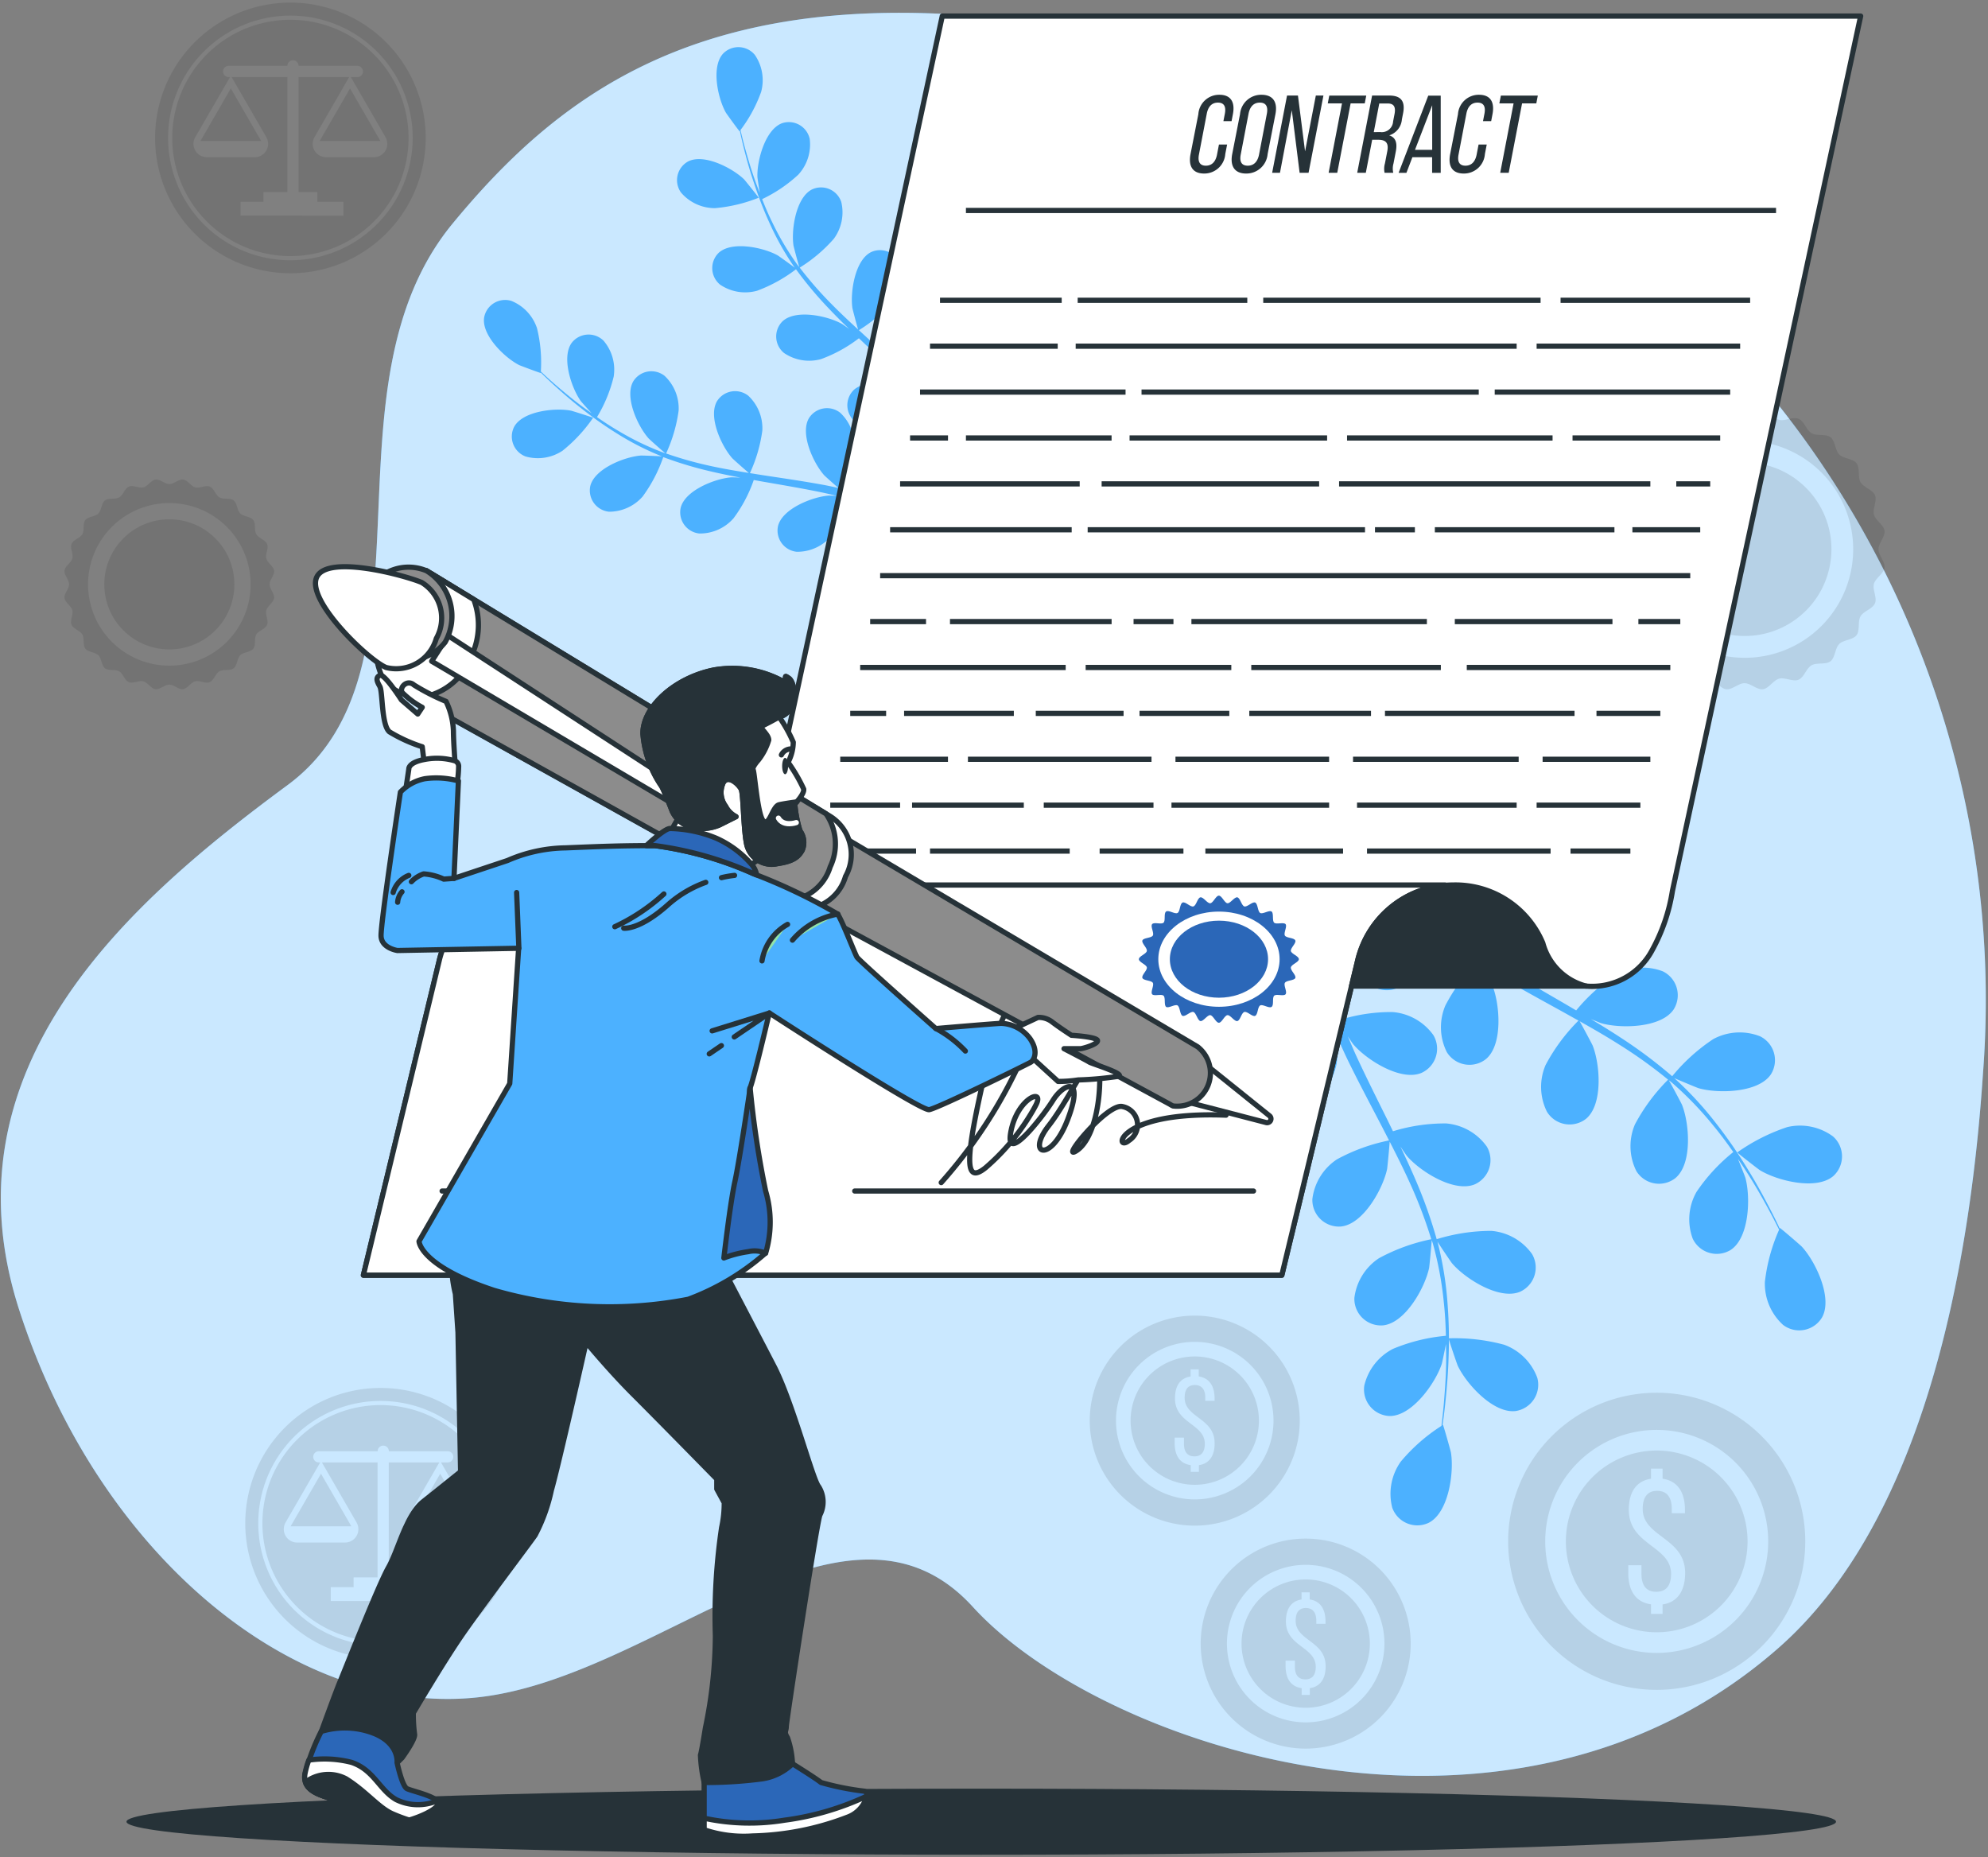 <svg xmlns="http://www.w3.org/2000/svg" width="76.282" height="71.26" viewBox="0 0 76.282 71.26">
  <rect x="0" y="0" width="76.282" height="71.26" fill="#808080" stroke="none"/>
  <g id="Group_68389" data-name="Group 68389" transform="translate(-8.541 -40.422)">
    <g id="Background_Simple" data-name="Background Simple" transform="translate(8.573 40.913)">
      <g id="Group_68389-2" data-name="Group 68389" transform="translate(0 0)">
        <path id="Path_102243" data-name="Path 102243" d="M84.634,83.634A36.721,36.721,0,0,0,58.551,45.685c-19.964-6.021-27.411-.951-32.64,5.387s-.317,17.112-6.338,21.549S6.264,83.4,9.274,92.743,19.732,108.271,26.7,107.637s14.26-8.873,19.172-3.486,20.6,10.616,30.9,1.584C82.277,100.909,84.115,91.422,84.634,83.634Z" transform="translate(-8.573 -42.989)" fill="#4cb1ff" stroke="rgba(0,0,0,0)" stroke-width="0.2"/>
        <path id="Path_102244" data-name="Path 102244" d="M84.634,83.634A36.721,36.721,0,0,0,58.551,45.685c-19.964-6.021-27.411-.951-32.64,5.387s-.317,17.112-6.338,21.549S6.264,83.4,9.274,92.743,19.732,108.271,26.7,107.637s14.26-8.873,19.172-3.486,20.6,10.616,30.9,1.584C82.277,100.909,84.115,91.422,84.634,83.634Z" transform="translate(-8.573 -42.989)" fill="#fff" stroke="rgba(0,0,0,0)" stroke-width="0.2" opacity="0.7"/>
      </g>
    </g>
    <g id="Plants" transform="translate(27.089 42.229)">
      <g id="Group_68390" data-name="Group 68390" transform="translate(28.794 29.27)">
        <path id="Path_102245" data-name="Path 102245" d="M431.005,312.6a7.306,7.306,0,0,0-1.914.97c-.013.009.814.651.871.685.658.4,2.164.784,2.816.22a1.02,1.02,0,0,0-.015-1.518A2.132,2.132,0,0,0,431.005,312.6Z" transform="translate(-409.771 -300.433)" fill="#4cb1ff" stroke="rgba(0,0,0,0)" stroke-width="0.2"/>
        <path id="Path_102246" data-name="Path 102246" d="M325.556,244.814a7.093,7.093,0,0,0-1.576,1.425,18.086,18.086,0,0,0-1.926-1.448c-.391-.258-.793-.506-1.2-.749.2.083.383.157.409.164.74.211,2.295.185,2.774-.531a1.02,1.02,0,0,0-.415-1.46,2.132,2.132,0,0,0-1.79.12,6.761,6.761,0,0,0-1.536,1.379c-.157-.092-.312-.185-.469-.276-.753-.437-1.507-.871-2.233-1.318-.256-.158-.5-.322-.75-.486.18.074.331.135.355.142.74.211,2.294.185,2.774-.532a1.02,1.02,0,0,0-.415-1.46,2.132,2.132,0,0,0-1.79.12,6.505,6.505,0,0,0-1.5,1.336c-.248-.175-.5-.351-.729-.532-.156-.127-.315-.239-.464-.376l-.448-.392c-.276-.26-.562-.526-.824-.786-.184-.18-.356-.354-.53-.53.253.16.755.463.8.483.7.321,2.24.53,2.822-.105a1.02,1.02,0,0,0-.189-1.506,2.132,2.132,0,0,0-1.788-.153,7.01,7.01,0,0,0-1.765,1.162c-.286-.291-.562-.577-.818-.851-.566-.6-1.057-1.155-1.465-1.628l-.473.309c.433.482.958,1.049,1.569,1.672.29.3.605.608.932.925a11.1,11.1,0,0,0-.683,1.109,7.454,7.454,0,0,0-2.044.013c-.078-.4-.151-.792-.213-1.161-.132-.773-.233-1.47-.311-2.067l-.511.334c.085.542.19,1.154.32,1.824.078.407.169.841.267,1.285a7.015,7.015,0,0,0-1.853,1.016,2.134,2.134,0,0,0-.7,1.652,1.02,1.02,0,0,0,1.243.871c.834-.218,1.37-1.677,1.413-2.445,0-.045-.025-.54-.047-.852.041.181.079.358.123.544.085.369.182.735.284,1.128l.169.571c.053.192.133.388.2.584.163.451.349.9.547,1.349a6.7,6.7,0,0,0-1.925.71,2.132,2.132,0,0,0-.943,1.526,1.02,1.02,0,0,0,1.1,1.05c.857-.089,1.608-1.45,1.767-2.2.01-.047.064-.6.087-.9.121.269.241.537.372.805.379.773.787,1.544,1.19,2.315.124.236.244.473.366.709a7.087,7.087,0,0,0-2,.726,2.132,2.132,0,0,0-.943,1.526,1.02,1.02,0,0,0,1.1,1.05c.857-.089,1.608-1.45,1.767-2.2.012-.057.088-.853.1-1.056.267.521.529,1.043.766,1.567a17.953,17.953,0,0,1,.83,2.177,7.2,7.2,0,0,0-2.008.729,2.133,2.133,0,0,0-.943,1.526,1.02,1.02,0,0,0,1.1,1.05c.858-.089,1.608-1.45,1.767-2.2.012-.059.094-.916.1-1.072.013.043.031.087.044.13a13.153,13.153,0,0,1,.425,2.3c.046.428.066.84.076,1.242a6.862,6.862,0,0,0-2.027.5,2.132,2.132,0,0,0-1.105,1.414,1.02,1.02,0,0,0,.974,1.164c.862.006,1.757-1.265,2-2,.013-.04.1-.458.162-.764,0,.181.007.368.006.542,0,.652-.049,1.248-.092,1.777-.027.3-.058.571-.089.824a6.821,6.821,0,0,0-1.56,1.37,2.132,2.132,0,0,0-.329,1.764,1.02,1.02,0,0,0,1.4.584c.768-.392.977-1.932.854-2.692-.011-.066-.295-1.073-.308-1.065l-.015.01c.035-.243.07-.5.1-.79.055-.528.112-1.125.131-1.78a18.083,18.083,0,0,0-.04-2.114,13.326,13.326,0,0,0-.38-2.334c0-.009-.006-.018-.009-.027.135.214.531.8.566.84.5.585,1.812,1.42,2.607,1.087a1.02,1.02,0,0,0,.459-1.447,2.133,2.133,0,0,0-1.559-.888,7.105,7.105,0,0,0-2.1.319,18.1,18.1,0,0,0-.807-2.27c-.184-.431-.382-.859-.586-1.286.122.181.233.342.251.363.5.585,1.811,1.42,2.607,1.087a1.02,1.02,0,0,0,.459-1.447,2.132,2.132,0,0,0-1.559-.888,6.767,6.767,0,0,0-2.042.3c-.08-.163-.158-.327-.239-.489-.387-.781-.777-1.558-1.136-2.332-.127-.273-.241-.546-.357-.819.109.161.2.3.218.314.5.585,1.812,1.42,2.607,1.087a1.02,1.02,0,0,0,.459-1.447,2.131,2.131,0,0,0-1.559-.887,6.5,6.5,0,0,0-1.987.288c-.11-.283-.221-.566-.315-.846-.06-.192-.131-.373-.18-.569l-.157-.574c-.087-.369-.178-.749-.253-1.11-.054-.251-.1-.492-.15-.734.123.273.375.8.4.844a3.961,3.961,0,0,0,1.5,1.322,1.194,1.194,0,0,0,.135.181,1.02,1.02,0,0,0,1.517.041c.576-.642.217-2.154-.171-2.819-.023-.039-.319-.437-.509-.685.135.129.263.255.4.386.275.26.557.512.859.784l.457.382c.149.131.324.25.487.377.385.287.788.559,1.2.823a6.7,6.7,0,0,0-1.214,1.654,2.133,2.133,0,0,0,.055,1.793,1.02,1.02,0,0,0,1.494.271c.666-.547.541-2.1.259-2.812-.018-.045-.278-.536-.426-.8.249.157.5.315.755.466.743.436,1.508.854,2.27,1.274.234.129.464.26.7.39a7.091,7.091,0,0,0-1.264,1.707,2.132,2.132,0,0,0,.055,1.793,1.02,1.02,0,0,0,1.494.271c.666-.547.541-2.1.259-2.812-.021-.054-.4-.76-.5-.935.51.287,1.016.578,1.5.885a17.978,17.978,0,0,1,1.894,1.357,7.2,7.2,0,0,0-1.272,1.716,2.131,2.131,0,0,0,.055,1.793,1.02,1.02,0,0,0,1.493.271c.666-.547.541-2.1.259-2.812-.022-.056-.427-.816-.51-.948.035.029.074.055.108.084a13.159,13.159,0,0,1,1.621,1.681c.274.332.518.664.748.993a6.861,6.861,0,0,0-1.415,1.534,2.132,2.132,0,0,0-.142,1.789,1.02,1.02,0,0,0,1.455.433c.722-.471.768-2.024.566-2.767-.011-.04-.168-.439-.287-.727.1.15.209.3.3.449.356.546.648,1.068.9,1.533.143.265.267.508.38.736a6.829,6.829,0,0,0-.545,2,2.132,2.132,0,0,0,.7,1.653,1.02,1.02,0,0,0,1.491-.286c.424-.751-.251-2.151-.773-2.717-.045-.049-.838-.733-.845-.718l-.007.017c-.1-.222-.22-.458-.351-.714-.245-.471-.527-1-.873-1.557a18.132,18.132,0,0,0-1.2-1.741,13.317,13.317,0,0,0-1.6-1.737l-.022-.018c.23.1.883.373.936.388.74.212,2.294.185,2.774-.531a1.02,1.02,0,0,0-.415-1.46A2.132,2.132,0,0,0,325.556,244.814Z" transform="translate(-307.158 -236.024)" fill="#4cb1ff" stroke="rgba(0,0,0,0)" stroke-width="0.2"/>
        <path id="Path_102247" data-name="Path 102247" d="M359.194,363.953c-.016,0,.32.992.349,1.052.329.7,1.373,1.848,2.227,1.737a1.02,1.02,0,0,0,.825-1.274,2.132,2.132,0,0,0-1.269-1.268A7.3,7.3,0,0,0,359.194,363.953Z" transform="translate(-350.949 -343.683)" fill="#4cb1ff" stroke="rgba(0,0,0,0)" stroke-width="0.2"/>
      </g>
      <g id="Group_68391" data-name="Group 68391" transform="translate(0 0)">
        <path id="Path_102248" data-name="Path 102248" d="M134.235,140.657a5.858,5.858,0,0,0,1.171-1.262c.007-.01-.794-.263-.846-.274-.606-.118-1.847.011-2.181.617a.819.819,0,0,0,.433,1.139A1.711,1.711,0,0,0,134.235,140.657Z" transform="translate(-131.197 -125.172)" fill="#4cb1ff" stroke="rgba(0,0,0,0)" stroke-width="0.2"/>
        <path id="Path_102249" data-name="Path 102249" d="M131.543,68.536a5.685,5.685,0,0,0,.79-1.511,14.479,14.479,0,0,0,1.852.555c.366.086.737.161,1.11.231-.175-.007-.332-.012-.354-.01-.616.047-1.779.5-1.94,1.171a.818.818,0,0,0,.718.984,1.711,1.711,0,0,0,1.314-.588,5.425,5.425,0,0,0,.773-1.465c.143.026.286.053.43.077.689.12,1.376.237,2.047.372.237.048.468.1.7.158-.156-.006-.287-.01-.307-.008-.616.047-1.778.5-1.94,1.171a.819.819,0,0,0,.718.984,1.711,1.711,0,0,0,1.314-.588,5.22,5.22,0,0,0,.757-1.422c.235.063.471.126.7.2.153.052.3.092.454.154l.446.171c.28.119.569.24.839.363.188.084.366.168.546.251-.235-.05-.7-.138-.736-.141-.616-.047-1.833.223-2.1.864a.818.818,0,0,0,.561,1.081,1.711,1.711,0,0,0,1.388-.382,5.628,5.628,0,0,0,1.005-1.365c.3.139.584.278.852.413.594.3,1.117.576,1.555.818l.27-.364c-.459-.242-1.012-.523-1.646-.822-.3-.143-.624-.29-.958-.437a8.924,8.924,0,0,0,.206-1.025,5.988,5.988,0,0,0,1.535-.578c.171.28.334.554.483.815.315.545.584,1.041.809,1.47l.292-.394c-.215-.384-.464-.816-.747-1.284-.172-.285-.361-.586-.558-.893a5.636,5.636,0,0,0,1.112-1.28,1.711,1.711,0,0,0,.069-1.438.818.818,0,0,0-1.178-.31c-.567.4-.565,1.643-.384,2.233.011.035.169.4.272.628-.081-.125-.159-.247-.244-.375-.167-.254-.341-.5-.527-.77l-.286-.383c-.093-.13-.207-.255-.312-.384-.248-.295-.513-.581-.787-.864a5.375,5.375,0,0,0,1.252-1.069A1.711,1.711,0,0,0,144,62.135a.819.819,0,0,0-1.117-.486c-.621.305-.807,1.539-.718,2.15.006.038.119.469.186.7-.166-.169-.331-.338-.5-.5-.5-.477-1.021-.944-1.539-1.412-.159-.143-.315-.288-.472-.432a5.685,5.685,0,0,0,1.3-1.1,1.71,1.71,0,0,0,.286-1.411.818.818,0,0,0-1.117-.485c-.621.305-.807,1.538-.718,2.149.007.046.171.666.22.822-.346-.318-.688-.638-1.012-.967a14.433,14.433,0,0,1-1.23-1.408,5.773,5.773,0,0,0,1.309-1.107,1.711,1.711,0,0,0,.286-1.411.818.818,0,0,0-1.117-.485c-.621.305-.807,1.538-.718,2.149.007.048.184.715.225.834-.022-.029-.048-.056-.069-.085a10.554,10.554,0,0,1-.958-1.61c-.154-.31-.283-.614-.4-.913a5.507,5.507,0,0,0,1.387-.938,1.711,1.711,0,0,0,.439-1.371.819.819,0,0,0-1.057-.605c-.651.235-.971,1.44-.95,2.058,0,.034.051.373.091.62-.052-.136-.108-.275-.155-.406-.178-.492-.31-.953-.424-1.363-.063-.233-.115-.446-.162-.645a5.477,5.477,0,0,0,.793-1.465,1.711,1.711,0,0,0-.242-1.419.818.818,0,0,0-1.217-.05c-.469.508-.2,1.726.105,2.264.026.046.52.726.528.716l.009-.012c.041.193.088.4.143.623.105.413.228.878.4,1.376a14.541,14.541,0,0,0,.617,1.58,10.69,10.69,0,0,0,.935,1.651l.014.018c-.161-.123-.621-.454-.66-.475-.539-.3-1.758-.565-2.264-.094a.819.819,0,0,0,.056,1.217,1.711,1.711,0,0,0,1.42.235,5.7,5.7,0,0,0,1.493-.824,14.49,14.49,0,0,0,1.239,1.484c.258.273.526.541.8.805-.142-.1-.27-.193-.29-.2-.539-.3-1.758-.565-2.264-.094a.818.818,0,0,0,.056,1.217,1.711,1.711,0,0,0,1.42.235,5.428,5.428,0,0,0,1.453-.8c.106.1.21.2.316.3.508.48,1.018.957,1.5,1.439.171.17.333.344.5.517-.126-.091-.234-.166-.251-.176-.54-.3-1.758-.565-2.264-.094a.819.819,0,0,0,.056,1.217,1.711,1.711,0,0,0,1.42.235,5.216,5.216,0,0,0,1.416-.769c.162.183.324.365.472.549.1.128.2.244.294.379l.278.389c.168.254.342.514.5.765.111.174.213.342.316.511-.168-.171-.5-.5-.536-.524a3.179,3.179,0,0,0-1.5-.578.968.968,0,0,0-.152-.1.819.819,0,0,0-1.154.391c-.255.643.435,1.682.912,2.074.028.023.361.241.574.374-.137-.059-.269-.119-.411-.178-.279-.12-.561-.231-.864-.352l-.45-.161c-.149-.057-.314-.1-.472-.148-.369-.109-.748-.2-1.132-.286a5.375,5.375,0,0,0,.454-1.583,1.711,1.711,0,0,0-.54-1.334.818.818,0,0,0-1.2.211c-.35.6.175,1.728.587,2.189.026.029.358.326.544.486-.231-.049-.462-.1-.7-.141-.68-.122-1.372-.224-2.063-.328-.212-.032-.422-.066-.632-.1a5.69,5.69,0,0,0,.477-1.636,1.711,1.711,0,0,0-.54-1.334.819.819,0,0,0-1.2.211c-.349.6.175,1.728.587,2.189.031.035.51.462.637.564-.464-.074-.925-.152-1.377-.248a14.4,14.4,0,0,1-1.8-.5,5.781,5.781,0,0,0,.481-1.645,1.711,1.711,0,0,0-.54-1.334.818.818,0,0,0-1.2.211c-.35.6.175,1.728.587,2.189.032.036.548.5.647.572-.034-.012-.071-.021-.1-.033a10.564,10.564,0,0,1-1.687-.815c-.3-.174-.575-.356-.839-.54a5.5,5.5,0,0,0,.639-1.548,1.71,1.71,0,0,0-.39-1.386.819.819,0,0,0-1.215.078c-.413.555-.016,1.737.343,2.24.02.027.248.283.418.468-.118-.085-.242-.17-.353-.253-.42-.312-.785-.624-1.106-.9-.181-.16-.342-.308-.491-.449a5.485,5.485,0,0,0-.147-1.659,1.712,1.712,0,0,0-.985-1.05.819.819,0,0,0-1.043.63c-.111.683.787,1.549,1.337,1.83.048.024.835.318.835.306s0-.012,0-.015c.141.138.293.284.463.44.315.286.675.607,1.089.929a14.525,14.525,0,0,0,1.387.977,10.662,10.662,0,0,0,1.691.862l.022.007c-.2-.014-.769-.035-.812-.032-.616.047-1.778.5-1.94,1.171a.819.819,0,0,0,.718.984A1.711,1.711,0,0,0,131.543,68.536Z" transform="translate(-125.431 -51.294)" fill="#4cb1ff" stroke="rgba(0,0,0,0)" stroke-width="0.2"/>
        <path id="Path_102250" data-name="Path 102250" d="M175.481,79.921c.012,0-.517-.658-.555-.7-.441-.433-1.547-1.009-2.159-.688a.818.818,0,0,0-.267,1.188,1.709,1.709,0,0,0,1.308.6A5.862,5.862,0,0,0,175.481,79.921Z" transform="translate(-164.918 -74.142)" fill="#4cb1ff" stroke="rgba(0,0,0,0)" stroke-width="0.2"/>
      </g>
    </g>
    <g id="Icons" transform="translate(11.015 40.522)">
      <g id="Group_68392" data-name="Group 68392" transform="translate(0 18.297)" opacity="0.1">
        <path id="Path_102251" data-name="Path 102251" d="M32.027,160.552c.022-.169-.174-.354-.174-.529s.2-.36.174-.529-.26-.3-.3-.467.1-.4.03-.556-.329-.223-.415-.372-.01-.408-.115-.545-.375-.13-.5-.252-.115-.392-.252-.5-.4-.029-.545-.115-.211-.349-.372-.415-.388.075-.556.03-.294-.281-.467-.3-.354.174-.529.174-.36-.2-.529-.174-.3.26-.467.3-.4-.1-.556-.03-.223.329-.372.415-.409.01-.545.115-.13.375-.252.5-.392.115-.5.252-.029.4-.115.545-.349.212-.415.372.075.388.03.556-.281.294-.3.467.174.354.174.529-.2.36-.174.529.26.3.3.467-.1.4-.03.556.329.223.415.372.01.408.115.545.375.13.5.252.115.392.252.5.4.029.545.115.212.349.372.415.388-.075.556-.03.294.281.467.3.354-.174.529-.174.361.2.529.174.3-.26.467-.3.4.1.556.03.223-.329.372-.415.408-.01.545-.115.13-.375.252-.5.392-.115.5-.252.029-.4.115-.545.349-.212.415-.372-.075-.388-.03-.556S32,160.725,32.027,160.552Zm-4.021,2.59a3.119,3.119,0,1,1,3.12-3.119A3.119,3.119,0,0,1,28.006,163.142Z" transform="translate(-23.983 -156)" stroke="rgba(0,0,0,0)" stroke-width="0.2"/>
        <circle id="Ellipse_2490" data-name="Ellipse 2490" cx="2.496" cy="2.496" r="2.496" transform="translate(0.494 4.023) rotate(-45)" stroke="rgba(0,0,0,0)" stroke-width="0.2"/>
      </g>
      <g id="Group_68393" data-name="Group 68393" transform="translate(59.101 15.604)" opacity="0.1">
        <path id="Path_102252" data-name="Path 102252" d="M407.72,145.076c.029-.225-.232-.473-.232-.707s.261-.481.232-.707-.347-.4-.406-.623.128-.531.04-.742-.439-.3-.554-.5-.014-.545-.154-.727-.5-.173-.663-.336-.153-.523-.336-.663-.528-.038-.727-.154-.282-.465-.5-.554-.518.1-.742.041-.392-.376-.623-.406-.473.232-.707.232-.481-.261-.707-.232-.4.347-.623.406-.531-.128-.742-.041-.3.439-.5.554-.545.014-.728.154-.173.5-.336.663-.523.153-.663.336-.038.528-.154.727-.465.282-.554.5.1.518.041.742-.376.392-.406.623.232.473.232.707-.261.481-.232.707.347.4.406.623-.128.531-.041.742.439.3.554.5.014.545.154.727.5.173.663.336.153.523.336.663.528.038.727.154.282.465.5.554.518-.1.742-.041.392.376.623.406.473-.232.707-.232.481.261.707.232.4-.347.623-.406.531.128.742.041.3-.439.5-.554.545-.014.727-.154.173-.5.336-.663.523-.153.663-.336.038-.528.154-.727.465-.282.554-.5-.1-.518-.041-.742S407.69,145.307,407.72,145.076Zm-5.367,3.457a4.164,4.164,0,1,1,4.164-4.164A4.164,4.164,0,0,1,402.353,148.534Z" transform="translate(-396.983 -139)" stroke="rgba(0,0,0,0)" stroke-width="0.2"/>
        <circle id="Ellipse_2491" data-name="Ellipse 2491" cx="3.331" cy="3.331" r="3.331" transform="matrix(0.802, -0.597, 0.597, 0.802, 0.709, 4.684)" stroke="rgba(0,0,0,0)" stroke-width="0.2"/>
      </g>
      <g id="Group_68394" data-name="Group 68394" transform="translate(55.392 53.335)" opacity="0.1">
        <path id="Path_102253" data-name="Path 102253" d="M391.064,391.132a3.486,3.486,0,1,0,3.486,3.486A3.486,3.486,0,0,0,391.064,391.132Zm.225,5.9v.367h-.443v-.367c-.6-.083-.873-.54-.873-1.2v-.3h.506v.333c0,.436.18.686.568.686s.568-.25.568-.686c0-1.081-1.621-1.095-1.621-2.46,0-.665.27-1.1.852-1.192v-.388h.443v.388c.589.083.859.541.859,1.192v.132h-.506v-.166c0-.43-.173-.693-.561-.693s-.554.263-.554.693c0,1.088,1.628,1.095,1.628,2.46C392.155,396.489,391.878,396.953,391.289,397.036Z" transform="translate(-385.36 -388.914)" stroke="rgba(0,0,0,0)" stroke-width="0.2"/>
        <path id="Path_102254" data-name="Path 102254" d="M379.282,377.132a5.7,5.7,0,1,0,5.7,5.7A5.7,5.7,0,0,0,379.282,377.132Zm0,9.982a4.278,4.278,0,1,1,4.278-4.278A4.278,4.278,0,0,1,379.282,387.114Z" transform="translate(-373.578 -377.132)" stroke="rgba(0,0,0,0)" stroke-width="0.2"/>
      </g>
      <g id="Group_68395" data-name="Group 68395" transform="translate(43.598 58.931)" opacity="0.1">
        <path id="Path_102255" data-name="Path 102255" d="M311.493,422.337a2.462,2.462,0,1,0,2.462,2.462A2.462,2.462,0,0,0,311.493,422.337Zm.159,4.171v.259h-.313v-.259c-.426-.059-.617-.382-.617-.847v-.21h.357v.235c0,.308.127.485.4.485s.4-.176.4-.485c0-.764-1.145-.773-1.145-1.738,0-.47.191-.778.6-.842v-.274h.313v.274c.416.059.607.382.607.842v.093H311.9v-.117c0-.3-.122-.49-.4-.49s-.392.186-.392.49c0,.768,1.15.773,1.15,1.737C312.264,426.121,312.068,426.449,311.652,426.508Z" transform="translate(-307.464 -420.77)" stroke="rgba(0,0,0,0)" stroke-width="0.2"/>
        <path id="Path_102256" data-name="Path 102256" d="M303.171,412.449a4.029,4.029,0,1,0,4.029,4.029A4.029,4.029,0,0,0,303.171,412.449Zm0,7.051a3.022,3.022,0,1,1,3.022-3.022A3.022,3.022,0,0,1,303.171,419.5Z" transform="translate(-299.142 -412.449)" stroke="rgba(0,0,0,0)" stroke-width="0.2"/>
      </g>
      <g id="Group_68396" data-name="Group 68396" transform="translate(39.341 50.376)" opacity="0.1">
        <path id="Path_102257" data-name="Path 102257" d="M284.628,368.347a2.462,2.462,0,1,0,2.462,2.462A2.462,2.462,0,0,0,284.628,368.347Zm.159,4.17v.259h-.313v-.259c-.426-.059-.617-.382-.617-.847v-.21h.357v.235c0,.308.127.485.4.485s.4-.176.4-.485c0-.764-1.145-.773-1.145-1.738,0-.47.191-.778.6-.842v-.274h.313v.274c.416.059.607.382.607.842v.093h-.357v-.118c0-.3-.122-.489-.4-.489s-.392.186-.392.489c0,.769,1.15.774,1.15,1.738C285.4,372.131,285.2,372.459,284.787,372.517Z" transform="translate(-280.599 -366.78)" stroke="rgba(0,0,0,0)" stroke-width="0.2"/>
        <path id="Path_102258" data-name="Path 102258" d="M276.306,358.458a4.029,4.029,0,1,0,4.029,4.029A4.029,4.029,0,0,0,276.306,358.458Zm0,7.051a3.022,3.022,0,1,1,3.022-3.022A3.022,3.022,0,0,1,276.306,365.509Z" transform="translate(-272.277 -358.458)" stroke="rgba(0,0,0,0)" stroke-width="0.2"/>
      </g>
      <g id="Group_68397" data-name="Group 68397" transform="translate(3.477 0)">
        <path id="Path_102259" data-name="Path 102259" d="M85.778,63.313h2.331l-1.165-2.018Z" transform="translate(-79.464 -58.003)" stroke="rgba(0,0,0,0)" stroke-width="0.2" opacity="0.1"/>
        <path id="Path_102260" data-name="Path 102260" d="M56.91,63.313h2.331l-1.165-2.018Z" transform="translate(-55.17 -58.003)" stroke="rgba(0,0,0,0)" stroke-width="0.2" opacity="0.1"/>
        <path id="Path_102261" data-name="Path 102261" d="M54.616,44.674a4.534,4.534,0,1,0,4.534,4.534A4.539,4.539,0,0,0,54.616,44.674Zm3.207,5.273h-1.84a.512.512,0,0,1-.443-.768l1.331-2.306H54.93v4.411h.72v.376h1v.528H52.705v-.528h.877v-.376H54.5V46.873H52.361l1.331,2.306a.512.512,0,0,1-.443.768h-1.84a.512.512,0,0,1-.443-.768L52.3,46.873h-.054a.215.215,0,0,1,0-.43H54.5a.215.215,0,1,1,.43,0h2.257a.215.215,0,1,1,0,.43h-.252l1.331,2.306A.512.512,0,0,1,57.823,49.947Z" transform="translate(-49.424 -44.016)" stroke="rgba(0,0,0,0)" stroke-width="0.2" opacity="0.1"/>
        <path id="Path_102262" data-name="Path 102262" d="M51.122,40.522a5.192,5.192,0,1,0,5.192,5.192A5.192,5.192,0,0,0,51.122,40.522Zm0,9.885a4.693,4.693,0,1,1,4.693-4.693A4.7,4.7,0,0,1,51.122,50.407Z" transform="translate(-45.93 -40.522)" stroke="rgba(0,0,0,0)" stroke-width="0.2" opacity="0.1"/>
      </g>
      <g id="Group_68398" data-name="Group 68398" transform="translate(6.937 53.151)">
        <path id="Path_102263" data-name="Path 102263" d="M107.614,398.764h2.331l-1.165-2.018Z" transform="translate(-101.3 -393.455)" stroke="rgba(0,0,0,0)" stroke-width="0.2" opacity="0.1"/>
        <path id="Path_102264" data-name="Path 102264" d="M78.746,398.764h2.331l-1.165-2.018Z" transform="translate(-77.006 -393.455)" stroke="rgba(0,0,0,0)" stroke-width="0.2" opacity="0.1"/>
        <path id="Path_102265" data-name="Path 102265" d="M76.451,380.125a4.534,4.534,0,1,0,4.534,4.534A4.539,4.539,0,0,0,76.451,380.125Zm3.207,5.273h-1.84a.512.512,0,0,1-.443-.767l1.331-2.306H76.765v4.411h.72v.376h1v.528H74.54v-.528h.877v-.376h.918v-4.411H74.2l1.331,2.306a.512.512,0,0,1-.443.767h-1.84a.512.512,0,0,1-.443-.767l1.331-2.306h-.054a.215.215,0,1,1,0-.43h2.257a.215.215,0,0,1,.43,0h2.257a.215.215,0,0,1,0,.43H78.77L80.1,384.63A.512.512,0,0,1,79.658,385.4Z" transform="translate(-71.259 -379.467)" stroke="rgba(0,0,0,0)" stroke-width="0.2" opacity="0.1"/>
        <path id="Path_102266" data-name="Path 102266" d="M72.958,375.973a5.192,5.192,0,1,0,5.192,5.192A5.192,5.192,0,0,0,72.958,375.973Zm0,9.885a4.693,4.693,0,1,1,4.693-4.693A4.7,4.7,0,0,1,72.958,385.858Z" transform="translate(-67.766 -375.973)" stroke="rgba(0,0,0,0)" stroke-width="0.2" opacity="0.1"/>
      </g>
    </g>
    <g id="Floor" transform="translate(13.394 109.047)">
      <ellipse id="Ellipse_2492" data-name="Ellipse 2492" cx="32.799" cy="1.268" rx="32.799" ry="1.268" transform="translate(0 0)" fill="#263238" stroke="rgba(0,0,0,0)" stroke-width="0.2"/>
    </g>
    <g id="Contract" transform="translate(22.485 41.04)">
      <g id="Group_68404" data-name="Group 68404" transform="translate(0 0)">
        <path id="Path_102267" data-name="Path 102267" d="M143.292,81.006a2.606,2.606,0,0,0,2.542-1.39,6.942,6.942,0,0,0,.771-2.259c.195-.9,7.153-33.246,7.223-33.567H118.588L111.414,77.13l-.292,1.346a2.572,2.572,0,0,1-.315.787l-.213.354a2.377,2.377,0,0,1-4.2-.259,3.764,3.764,0,0,0-3.377-2.227h-.132a3.768,3.768,0,0,0-3.593,2.884L96.376,92.1h35.241l2.674-11.09" transform="translate(-96.376 -43.791)" fill="#fff" stroke="#263238" stroke-linecap="round" stroke-linejoin="round" stroke-width="0.2"/>
        <g id="Group_68399" data-name="Group 68399" transform="translate(31.713 3.018)">
          <path id="Path_102268" data-name="Path 102268" d="M298.179,63.583l-.051.267h-.313l.055-.284c.051-.267-.024-.427-.265-.427s-.378.161-.429.427l-.3,1.566c-.051.267.028.427.265.427s.378-.161.429-.427l.074-.385h.313l-.071.368a.806.806,0,0,1-.812.745c-.453,0-.607-.3-.521-.745l.3-1.532a.8.8,0,0,1,.808-.745C298.111,62.838,298.266,63.134,298.179,63.583Z" transform="translate(-296.528 -62.838)" fill="#263238" stroke="rgba(0,0,0,0)" stroke-width="0.2"/>
          <path id="Path_102269" data-name="Path 102269" d="M307,63.583a.814.814,0,0,1,.821-.745c.457,0,.625.292.538.745l-.3,1.532a.817.817,0,0,1-.825.745c-.453,0-.62-.3-.534-.745Zm.027,1.549c-.052.271.032.427.269.427s.381-.157.434-.427l.3-1.566c.051-.267-.028-.427-.269-.427s-.382.161-.434.427Z" transform="translate(-305.076 -62.838)" fill="#263238" stroke="rgba(0,0,0,0)" stroke-width="0.2"/>
          <path id="Path_102270" data-name="Path 102270" d="M316.775,65.989h-.3l.571-2.963h.419l.273,2.142.413-2.142h.292l-.571,2.963h-.343l-.3-2.4Z" transform="translate(-313.318 -62.996)" fill="#263238" stroke="rgba(0,0,0,0)" stroke-width="0.2"/>
          <path id="Path_102271" data-name="Path 102271" d="M329.956,65.989l.513-2.662h-.546l.058-.3H331.4l-.058.3H330.8l-.513,2.662Z" transform="translate(-324.632 -62.996)" fill="#263238" stroke="rgba(0,0,0,0)" stroke-width="0.2"/>
          <path id="Path_102272" data-name="Path 102272" d="M338.281,63.026c.466,0,.615.237.53.677l-.047.241a.7.7,0,0,1-.486.61c.255.08.315.3.253.618l-.089.461a.714.714,0,0,0-.009.356H338.1a.747.747,0,0,1,.014-.36l.09-.466c.064-.334-.072-.44-.347-.44h-.233l-.244,1.266h-.33l.571-2.963Zm-.354,1.4a.435.435,0,0,0,.5-.406l.055-.284c.051-.267-.019-.406-.264-.406h-.322l-.211,1.1Z" transform="translate(-330.629 -62.996)" fill="#263238" stroke="rgba(0,0,0,0)" stroke-width="0.2"/>
          <path id="Path_102273" data-name="Path 102273" d="M347.576,65.392l-.229.6h-.3l1.138-2.963h.478l0,2.963h-.33v-.6Zm.1-.284h.66l0-1.71Z" transform="translate(-339.038 -62.996)" fill="#263238" stroke="rgba(0,0,0,0)" stroke-width="0.2"/>
          <path id="Path_102274" data-name="Path 102274" d="M361.041,63.583l-.051.267h-.313l.055-.284c.051-.267-.023-.427-.265-.427s-.378.161-.429.427l-.3,1.566c-.051.267.028.427.265.427s.378-.161.43-.427l.074-.385h.313l-.071.368a.805.805,0,0,1-.812.745c-.453,0-.607-.3-.521-.745l.3-1.532a.8.8,0,0,1,.808-.745C360.973,62.838,361.127,63.134,361.041,63.583Z" transform="translate(-349.429 -62.838)" fill="#263238" stroke="rgba(0,0,0,0)" stroke-width="0.2"/>
          <path id="Path_102275" data-name="Path 102275" d="M371.5,65.989l.513-2.662h-.546l.058-.3h1.418l-.058.3h-.546l-.513,2.662Z" transform="translate(-359.592 -62.996)" fill="#263238" stroke="rgba(0,0,0,0)" stroke-width="0.2"/>
        </g>
        <line id="Line_2246" data-name="Line 2246" x2="31.085" transform="translate(23.12 7.457)" fill="none" stroke="#263238" stroke-miterlimit="10" stroke-width="0.2"/>
        <g id="Group_68402" data-name="Group 68402" transform="translate(17.531 10.903)">
          <g id="Group_68401" data-name="Group 68401" transform="translate(0.383)">
            <g id="Group_68400" data-name="Group 68400">
              <line id="Line_2247" data-name="Line 2247" x2="7.274" transform="translate(28.023)" fill="none" stroke="#263238" stroke-miterlimit="10" stroke-width="0.2"/>
              <line id="Line_2248" data-name="Line 2248" x2="10.642" transform="translate(16.614)" fill="none" stroke="#263238" stroke-miterlimit="10" stroke-width="0.2"/>
              <line id="Line_2249" data-name="Line 2249" x2="6.508" transform="translate(9.494)" fill="none" stroke="#263238" stroke-miterlimit="10" stroke-width="0.2"/>
              <line id="Line_2250" data-name="Line 2250" x2="4.67" transform="translate(4.211)" fill="none" stroke="#263238" stroke-miterlimit="10" stroke-width="0.2"/>
              <line id="Line_2251" data-name="Line 2251" x2="7.81" transform="translate(27.104 1.761)" fill="none" stroke="#263238" stroke-miterlimit="10" stroke-width="0.2"/>
              <line id="Line_2252" data-name="Line 2252" x2="16.921" transform="translate(9.417 1.761)" fill="none" stroke="#263238" stroke-miterlimit="10" stroke-width="0.2"/>
              <line id="Line_2253" data-name="Line 2253" x2="4.9" transform="translate(3.828 1.761)" fill="none" stroke="#263238" stroke-miterlimit="10" stroke-width="0.2"/>
              <line id="Line_2254" data-name="Line 2254" x2="9.035" transform="translate(25.496 3.522)" fill="none" stroke="#263238" stroke-miterlimit="10" stroke-width="0.2"/>
              <line id="Line_2255" data-name="Line 2255" x2="12.939" transform="translate(11.944 3.522)" fill="none" stroke="#263238" stroke-miterlimit="10" stroke-width="0.2"/>
              <line id="Line_2256" data-name="Line 2256" x2="7.886" transform="translate(3.445 3.522)" fill="none" stroke="#263238" stroke-miterlimit="10" stroke-width="0.2"/>
              <line id="Line_2257" data-name="Line 2257" x2="5.666" transform="translate(28.482 5.283)" fill="none" stroke="#263238" stroke-miterlimit="10" stroke-width="0.2"/>
              <line id="Line_2258" data-name="Line 2258" x2="7.886" transform="translate(19.83 5.283)" fill="none" stroke="#263238" stroke-miterlimit="10" stroke-width="0.2"/>
              <line id="Line_2259" data-name="Line 2259" x2="7.58" transform="translate(11.485 5.283)" fill="none" stroke="#263238" stroke-miterlimit="10" stroke-width="0.2"/>
              <line id="Line_2260" data-name="Line 2260" x2="5.589" transform="translate(5.206 5.283)" fill="none" stroke="#263238" stroke-miterlimit="10" stroke-width="0.2"/>
              <line id="Line_2261" data-name="Line 2261" x2="1.455" transform="translate(3.063 5.283)" fill="none" stroke="#263238" stroke-miterlimit="10" stroke-width="0.2"/>
              <line id="Line_2262" data-name="Line 2262" x2="1.302" transform="translate(32.463 7.044)" fill="none" stroke="#263238" stroke-miterlimit="10" stroke-width="0.2"/>
              <line id="Line_2263" data-name="Line 2263" x2="11.944" transform="translate(19.524 7.044)" fill="none" stroke="#263238" stroke-miterlimit="10" stroke-width="0.2"/>
              <line id="Line_2264" data-name="Line 2264" x2="8.346" transform="translate(10.413 7.044)" fill="none" stroke="#263238" stroke-miterlimit="10" stroke-width="0.2"/>
              <line id="Line_2265" data-name="Line 2265" x2="6.891" transform="translate(2.68 7.044)" fill="none" stroke="#263238" stroke-miterlimit="10" stroke-width="0.2"/>
              <line id="Line_2266" data-name="Line 2266" x2="2.603" transform="translate(30.779 8.805)" fill="none" stroke="#263238" stroke-miterlimit="10" stroke-width="0.2"/>
              <line id="Line_2267" data-name="Line 2267" x2="6.891" transform="translate(23.199 8.805)" fill="none" stroke="#263238" stroke-miterlimit="10" stroke-width="0.2"/>
              <line id="Line_2268" data-name="Line 2268" x2="1.531" transform="translate(20.902 8.805)" fill="none" stroke="#263238" stroke-miterlimit="10" stroke-width="0.2"/>
              <line id="Line_2269" data-name="Line 2269" x2="10.642" transform="translate(9.877 8.805)" fill="none" stroke="#263238" stroke-miterlimit="10" stroke-width="0.2"/>
              <line id="Line_2270" data-name="Line 2270" x2="6.967" transform="translate(2.297 8.805)" fill="none" stroke="#263238" stroke-miterlimit="10" stroke-width="0.2"/>
              <line id="Line_2271" data-name="Line 2271" x2="31.085" transform="translate(1.914 10.566)" fill="none" stroke="#263238" stroke-miterlimit="10" stroke-width="0.2"/>
              <line id="Line_2272" data-name="Line 2272" x2="1.608" transform="translate(31.009 12.327)" fill="none" stroke="#263238" stroke-miterlimit="10" stroke-width="0.2"/>
              <line id="Line_2273" data-name="Line 2273" x2="6.049" transform="translate(23.965 12.327)" fill="none" stroke="#263238" stroke-miterlimit="10" stroke-width="0.2"/>
              <line id="Line_2274" data-name="Line 2274" x2="9.035" transform="translate(13.858 12.327)" fill="none" stroke="#263238" stroke-miterlimit="10" stroke-width="0.2"/>
              <line id="Line_2275" data-name="Line 2275" x2="1.531" transform="translate(11.638 12.327)" fill="none" stroke="#263238" stroke-miterlimit="10" stroke-width="0.2"/>
              <line id="Line_2276" data-name="Line 2276" x2="6.202" transform="translate(4.594 12.327)" fill="none" stroke="#263238" stroke-miterlimit="10" stroke-width="0.2"/>
              <line id="Line_2277" data-name="Line 2277" x2="2.144" transform="translate(1.531 12.327)" fill="none" stroke="#263238" stroke-miterlimit="10" stroke-width="0.2"/>
              <line id="Line_2278" data-name="Line 2278" x2="7.81" transform="translate(24.424 14.088)" fill="none" stroke="#263238" stroke-miterlimit="10" stroke-width="0.2"/>
              <line id="Line_2279" data-name="Line 2279" x2="7.274" transform="translate(16.155 14.088)" fill="none" stroke="#263238" stroke-miterlimit="10" stroke-width="0.2"/>
              <line id="Line_2280" data-name="Line 2280" x2="5.589" transform="translate(9.8 14.088)" fill="none" stroke="#263238" stroke-miterlimit="10" stroke-width="0.2"/>
              <line id="Line_2281" data-name="Line 2281" x2="7.886" transform="translate(1.148 14.088)" fill="none" stroke="#263238" stroke-miterlimit="10" stroke-width="0.2"/>
              <line id="Line_2282" data-name="Line 2282" x2="2.45" transform="translate(29.401 15.849)" fill="none" stroke="#263238" stroke-miterlimit="10" stroke-width="0.2"/>
              <line id="Line_2283" data-name="Line 2283" x2="7.274" transform="translate(21.285 15.849)" fill="none" stroke="#263238" stroke-miterlimit="10" stroke-width="0.2"/>
              <line id="Line_2284" data-name="Line 2284" x2="4.67" transform="translate(16.079 15.849)" fill="none" stroke="#263238" stroke-miterlimit="10" stroke-width="0.2"/>
              <line id="Line_2285" data-name="Line 2285" x2="3.445" transform="translate(11.867 15.849)" fill="none" stroke="#263238" stroke-miterlimit="10" stroke-width="0.2"/>
              <line id="Line_2286" data-name="Line 2286" x2="3.369" transform="translate(7.886 15.849)" fill="none" stroke="#263238" stroke-miterlimit="10" stroke-width="0.2"/>
              <line id="Line_2287" data-name="Line 2287" x2="4.211" transform="translate(2.833 15.849)" fill="none" stroke="#263238" stroke-miterlimit="10" stroke-width="0.2"/>
              <line id="Line_2288" data-name="Line 2288" x2="1.378" transform="translate(0.766 15.849)" fill="none" stroke="#263238" stroke-miterlimit="10" stroke-width="0.2"/>
              <line id="Line_2289" data-name="Line 2289" x2="4.134" transform="translate(27.334 17.61)" fill="none" stroke="#263238" stroke-miterlimit="10" stroke-width="0.2"/>
              <line id="Line_2290" data-name="Line 2290" x2="6.355" transform="translate(20.06 17.61)" fill="none" stroke="#263238" stroke-miterlimit="10" stroke-width="0.2"/>
              <line id="Line_2291" data-name="Line 2291" x2="5.895" transform="translate(13.246 17.61)" fill="none" stroke="#263238" stroke-miterlimit="10" stroke-width="0.2"/>
              <line id="Line_2292" data-name="Line 2292" x2="7.044" transform="translate(5.283 17.61)" fill="none" stroke="#263238" stroke-miterlimit="10" stroke-width="0.2"/>
              <line id="Line_2293" data-name="Line 2293" x2="4.134" transform="translate(0.383 17.61)" fill="none" stroke="#263238" stroke-miterlimit="10" stroke-width="0.2"/>
              <line id="Line_2294" data-name="Line 2294" x2="3.981" transform="translate(27.104 19.371)" fill="none" stroke="#263238" stroke-miterlimit="10" stroke-width="0.2"/>
              <line id="Line_2295" data-name="Line 2295" x2="6.125" transform="translate(20.213 19.371)" fill="none" stroke="#263238" stroke-miterlimit="10" stroke-width="0.2"/>
              <line id="Line_2296" data-name="Line 2296" x2="6.049" transform="translate(13.093 19.371)" fill="none" stroke="#263238" stroke-miterlimit="10" stroke-width="0.2"/>
              <line id="Line_2297" data-name="Line 2297" x2="4.211" transform="translate(8.192 19.371)" fill="none" stroke="#263238" stroke-miterlimit="10" stroke-width="0.2"/>
              <line id="Line_2298" data-name="Line 2298" x2="4.288" transform="translate(3.139 19.371)" fill="none" stroke="#263238" stroke-miterlimit="10" stroke-width="0.2"/>
              <line id="Line_2299" data-name="Line 2299" x2="2.68" transform="translate(0 19.371)" fill="none" stroke="#263238" stroke-miterlimit="10" stroke-width="0.2"/>
            </g>
            <line id="Line_2300" data-name="Line 2300" x2="2.297" transform="translate(28.405 21.132)" fill="none" stroke="#263238" stroke-miterlimit="10" stroke-width="0.2"/>
          </g>
          <line id="Line_2301" data-name="Line 2301" x2="7.044" transform="translate(20.979 21.132)" fill="none" stroke="#263238" stroke-miterlimit="10" stroke-width="0.2"/>
          <line id="Line_2302" data-name="Line 2302" x2="5.283" transform="translate(14.777 21.132)" fill="none" stroke="#263238" stroke-miterlimit="10" stroke-width="0.2"/>
          <line id="Line_2303" data-name="Line 2303" x2="3.216" transform="translate(10.719 21.132)" fill="none" stroke="#263238" stroke-miterlimit="10" stroke-width="0.2"/>
          <line id="Line_2304" data-name="Line 2304" x2="5.36" transform="translate(4.211 21.132)" fill="none" stroke="#263238" stroke-miterlimit="10" stroke-width="0.2"/>
          <line id="Line_2305" data-name="Line 2305" x2="3.675" transform="translate(0 21.132)" fill="none" stroke="#263238" stroke-miterlimit="10" stroke-width="0.2"/>
        </g>
        <path id="Path_102276" data-name="Path 102276" d="M137.878,254.2v.011a3.768,3.768,0,0,0-3.348,2.873l-2.913,12.082H96.376l2.913-12.082a3.768,3.768,0,0,1,3.593-2.884Z" transform="translate(-96.376 -220.862)" fill="#fff" stroke="#263238" stroke-linecap="round" stroke-linejoin="round" stroke-width="0.2"/>
        <path id="Path_102277" data-name="Path 102277" d="M344.67,258.07h-9l.239-.992a3.771,3.771,0,0,1,3.348-2.873q.154-.013.309-.013a3.632,3.632,0,0,1,3.444,2.229A2.325,2.325,0,0,0,344.67,258.07Z" transform="translate(-297.754 -220.855)" fill="#263238" stroke="#263238" stroke-linecap="round" stroke-linejoin="round" stroke-width="0.2"/>
        <g id="Group_68403" data-name="Group 68403" transform="translate(29.763 33.748)">
          <path id="Path_102278" data-name="Path 102278" d="M290.35,259.219c0,.116-.286.2-.307.315s.212.3.171.405-.34.087-.4.186.1.35.026.439-.351-.023-.437.055,0,.363-.1.43-.335-.111-.437-.056-.085.353-.193.4-.3-.182-.415-.149-.155.327-.27.349-.263-.238-.378-.227-.214.292-.33.292-.218-.282-.33-.292-.267.248-.378.227-.161-.317-.27-.349-.31.192-.415.149-.094-.343-.193-.4-.345.121-.437.056-.013-.354-.1-.43-.365.031-.437-.055.084-.342.026-.439-.358-.08-.4-.186.192-.293.171-.405-.307-.2-.307-.315.286-.2.307-.315-.212-.3-.171-.405.34-.087.4-.186-.1-.35-.026-.439.351.023.437-.055,0-.363.1-.43.335.112.437.057.085-.353.193-.4.3.182.415.149.156-.328.27-.349.263.238.378.227.214-.292.33-.292.218.282.33.292.267-.248.378-.227.161.317.27.349.31-.192.415-.149.094.343.193.4.345-.121.437-.056.013.354.1.43.365-.031.437.055-.084.342-.026.439.358.08.4.186-.192.293-.171.405S290.35,259.1,290.35,259.219Z" transform="translate(-284.218 -256.784)" fill="#2b67b8" stroke="rgba(0,0,0,0)" stroke-width="0.2"/>
          <ellipse id="Ellipse_2493" data-name="Ellipse 2493" cx="2.327" cy="1.826" rx="2.327" ry="1.826" transform="translate(0.739 0.609)" fill="#fff" stroke="rgba(0,0,0,0)" stroke-width="0.2"/>
          <ellipse id="Ellipse_2494" data-name="Ellipse 2494" cx="1.884" cy="1.478" rx="1.884" ry="1.478" transform="translate(1.182 0.957)" fill="#2b67b8" stroke="rgba(0,0,0,0)" stroke-width="0.2"/>
        </g>
        <line id="Line_2306" data-name="Line 2306" x1="15.302" transform="translate(18.853 45.078)" fill="none" stroke="#263238" stroke-linecap="round" stroke-linejoin="round" stroke-width="0.2"/>
        <line id="Line_2307" data-name="Line 2307" x1="10.965" transform="translate(3.02 45.078)" fill="none" stroke="#263238" stroke-linecap="round" stroke-linejoin="round" stroke-width="0.2"/>
        <path id="Path_102279" data-name="Path 102279" d="M236.312,283.83a18.627,18.627,0,0,0,3.711-6.336c.823-3.137-1.2-1.437-2.011,2.044s-.81,4.372,0,3.724a8.442,8.442,0,0,0,1.662-1.938c.114-.181.21-.348.281-.491.324-.648-.729-.243-.972,1.053s1.215-.567,1.619-1.215,1.214-.972.567.729-1.619,1.376-.729.243,1.862-3.481,1.943-2.186-.243,2.753-.891,3.158,1.214-1.862,1.781-1.7a.713.713,0,0,1,.243,1.3c-.567.486-.567-1.134,3.724-.972" transform="translate(-214.14 -239.076)" fill="none" stroke="#263238" stroke-linecap="round" stroke-linejoin="round" stroke-width="0.2"/>
      </g>
    </g>
    <g id="Character" transform="translate(20.232 62.165)">
      <g id="Group_68412" data-name="Group 68412" transform="translate(0 0)">
        <g id="Group_68406" data-name="Group 68406" transform="translate(0.413)">
          <path id="Path_102280" data-name="Path 102280" d="M296.8,298.05l2.374,1.907a.148.148,0,0,1-.13.258l-3.008-.781Z" transform="translate(-262.564 -278.889)" fill="#fff" stroke="#263238" stroke-linecap="round" stroke-linejoin="round" stroke-width="0.2"/>
          <g id="Group_68405" data-name="Group 68405">
            <path id="Path_102281" data-name="Path 102281" d="M216.424,249.708l-13.887-8.222-1.553,2.64,14.378,7.788a.705.705,0,0,0,.114.062,1.275,1.275,0,0,0,.947-2.268Z" transform="translate(-182.57 -231.287)" fill="#8c8c8c" stroke="#263238" stroke-linecap="round" stroke-linejoin="round" stroke-width="0.2"/>
            <path id="Path_102282" data-name="Path 102282" d="M118.5,189.822a1.725,1.725,0,0,1-2.074,1.2,1.156,1.156,0,0,1-.2-.112l-14.233-7.932-1.161-.647-.142-.079.036-.086,1.632-3.908.07-.166.188.113,1.626.991L117.89,187.5A1.726,1.726,0,0,1,118.5,189.822Z" transform="translate(-98.161 -177.938)" fill="#fff" stroke="#263238" stroke-linecap="round" stroke-linejoin="round" stroke-width="0.2"/>
            <path id="Path_102283" data-name="Path 102283" d="M117.754,187.42,104.235,179.2l-1.626-.991-.188-.113-.07.166-1.632,3.908-.036.086.142.079,1.161.647,13.907,7.75a1.825,1.825,0,0,0,2.018-1.275A2.035,2.035,0,0,0,117.754,187.42Z" transform="translate(-98.161 -177.938)" fill="#8c8c8c" stroke="#263238" stroke-linecap="round" stroke-linejoin="round" stroke-width="0.2"/>
            <path id="Path_102284" data-name="Path 102284" d="M100.75,183.579a2.465,2.465,0,0,0,2.183-1.666A2.774,2.774,0,0,0,103,179.8l-1.626-.991a1.835,1.835,0,0,0-.258.053,2.916,2.916,0,0,0-1.632,3.908,1.576,1.576,0,0,0,.106.165" transform="translate(-96.924 -178.539)" fill="#fff" stroke="#263238" stroke-linecap="round" stroke-linejoin="round" stroke-width="0.2"/>
            <path id="Path_102285" data-name="Path 102285" d="M113.545,193.819l10.559,6.872a.312.312,0,0,1,.106.406h0a.312.312,0,0,1-.435.124L112.914,194.8Z" transform="translate(-108.454 -191.173)" fill="#fff" stroke="#263238" stroke-linecap="round" stroke-linejoin="round" stroke-width="0.2"/>
            <path id="Path_102286" data-name="Path 102286" d="M98.15,180.283a1.782,1.782,0,1,1-.716-2.742A2.042,2.042,0,0,1,98.15,180.283Z" transform="translate(-93.174 -177.386)" fill="#8c8c8c" stroke="#263238" stroke-linecap="round" stroke-linejoin="round" stroke-width="0.2"/>
            <path id="Path_102287" data-name="Path 102287" d="M89.4,179.873a1.6,1.6,0,0,1-1.925,1.113c-.687-.287-3.046-2.548-2.67-3.45s3.346-.1,4.033.186A1.6,1.6,0,0,1,89.4,179.873Z" transform="translate(-84.763 -177.119)" fill="#fff" stroke="#263238" stroke-linecap="round" stroke-linejoin="round" stroke-width="0.2"/>
          </g>
        </g>
        <path id="Path_102288" data-name="Path 102288" d="M253.685,286.653l.856-.4a.828.828,0,0,1,.542.171c.257.2.742.514.742.514s.97.057,1,.2-.571.314-.656.314h-.628s.885.456.97.514,1.313.428,1.141.542a12.79,12.79,0,0,1-1.57.143,4.919,4.919,0,0,1-.77.057l-.97-.885-.685-.742S253.428,286.824,253.685,286.653Z" transform="translate(-226.404 -268.96)" fill="#fff" stroke="#263238" stroke-linecap="round" stroke-linejoin="round" stroke-width="0.2"/>
        <path id="Path_102289" data-name="Path 102289" d="M102.659,206.671s-.057-.77-.057-1.141a2.833,2.833,0,0,0-.285-1.141,8.384,8.384,0,0,1-1.227-.628c-.257-.228-.571.086-.456.285a3.241,3.241,0,0,0,.77.571l-.171.257-.628-.542s-.656-1.027-.827-.942-.114.228,0,.428.057,1.484.371,1.741a5.845,5.845,0,0,0,1.256.571l.086.713s.885.057,1,.086S102.659,206.671,102.659,206.671Z" transform="translate(-96.894 -199.222)" fill="#fff" stroke="#263238" stroke-linecap="round" stroke-linejoin="round" stroke-width="0.2"/>
        <path id="Path_102290" data-name="Path 102290" d="M106.654,224.7l.114-.77s-.029-.257.628-.371a2.467,2.467,0,0,1,1.141.057.226.226,0,0,1,.143.2,4.913,4.913,0,0,1-.086.828A2.654,2.654,0,0,0,106.654,224.7Z" transform="translate(-102.772 -216.168)" fill="#fff" stroke="#263238" stroke-linecap="round" stroke-linejoin="round" stroke-width="0.2"/>
        <g id="Group_68407" data-name="Group 68407" transform="translate(15.328 45.834)">
          <path id="Path_102291" data-name="Path 102291" d="M178.894,466.963v2.052a4.724,4.724,0,0,0,1.861.238,10.752,10.752,0,0,0,3.626-.716c.668-.286.907-.907.668-1a10.342,10.342,0,0,1-1.67-.334c-.239-.191-1.241-.811-1.241-.811A12.088,12.088,0,0,1,178.894,466.963Z" transform="translate(-178.894 -466.391)" fill="#2b67b8" stroke="#263238" stroke-linecap="round" stroke-linejoin="round" stroke-width="0.2"/>
          <path id="Path_102292" data-name="Path 102292" d="M185.137,474.81a10.708,10.708,0,0,1-3.166.925,8.264,8.264,0,0,1-3.077-.077v.443a4.724,4.724,0,0,0,1.861.238,10.752,10.752,0,0,0,3.626-.716A1.186,1.186,0,0,0,185.137,474.81Z" transform="translate(-178.894 -473.476)" fill="#fff" stroke="#263238" stroke-linecap="round" stroke-linejoin="round" stroke-width="0.2"/>
        </g>
        <path id="Path_102293" data-name="Path 102293" d="M101.553,340.816l.239.668s1,1.909,1.718,3.293,1.479,4.342,1.718,4.628a1.1,1.1,0,0,1,.048,1.1c-.143.429-1.288,7.921-1.288,8.112s-.1.191.048.429a3.5,3.5,0,0,1,.191,1,2.129,2.129,0,0,1-1.145.573,16.708,16.708,0,0,1-2.243.143,5.58,5.58,0,0,1-.143-1.05c.048-.143.191-1.05.191-1.05a17.723,17.723,0,0,0,.382-3.531,23.2,23.2,0,0,1,.239-4.151,4.382,4.382,0,0,0,.1-.954l-.286-.525v-.382s-2.29-2.338-3.2-3.245-1.813-2-1.813-2-1.05,4.676-1.336,5.678a6.675,6.675,0,0,1-.62,1.718c-.191.286-2.147,2.863-2.863,3.913s-1.813,2.911-1.813,2.911a5.858,5.858,0,0,0,.048.811c.048.191-.477.907-.477.907l-.191.191a6.9,6.9,0,0,0-1.574-1.241,5.1,5.1,0,0,0-1.336.048s.573-1.575.716-1.909,1.479-3.722,1.861-4.39.668-2,1.336-2.529,1.432-1.145,1.432-1.145l-.1-5.344-.1-1.479a4.87,4.87,0,0,1-.143-1.145v-.954a34.481,34.481,0,0,0,6.489.906,10.324,10.324,0,0,0,3.436-.668Z" transform="translate(-85.509 -314.116)" fill="#263238" stroke="#263238" stroke-linecap="round" stroke-linejoin="round" stroke-width="0.2"/>
        <g id="Group_68409" data-name="Group 68409" transform="translate(2.939 8.098)">
          <path id="Path_102294" data-name="Path 102294" d="M115,231.915a13.648,13.648,0,0,0-3.8-1.084c-1.313,0-2.026.029-3.424.086a5.746,5.746,0,0,0-2.226.485l-2.055.685.171-3.738a3.2,3.2,0,0,0-1.284-.086,1.764,1.764,0,0,0-.942.514s-.77,5.079-.742,5.536.628.542.628.542l4.651-.086-.342,5.193-3.481,6.05s.029.942,2.882,1.883a15.875,15.875,0,0,0,7.448.342,9.444,9.444,0,0,0,2.962-1.768,6.336,6.336,0,0,0,.006-1.656c0-.428-.713-4.48-.6-4.68s.742-2.882.742-2.882,5.793,3.767,6.135,3.71,3.824-1.769,3.909-1.826.314-.371-.029-.885a1.434,1.434,0,0,0-1.113-.6c-.171,0-2.511.2-2.511.2s-2.939-2.6-3.025-2.739-.542-1.341-.742-1.655A21.546,21.546,0,0,0,115,231.915Z" transform="translate(-100.706 -228.228)" fill="#4cb1ff" stroke="#263238" stroke-linecap="round" stroke-linejoin="round" stroke-width="0.2"/>
          <path id="Path_102295" data-name="Path 102295" d="M235.063,288.962a4.455,4.455,0,0,1,1.124.861" transform="translate(-213.775 -279.339)" fill="#92e3a9" stroke="#263238" stroke-linecap="round" stroke-linejoin="round" stroke-width="0.2"/>
          <path id="Path_102296" data-name="Path 102296" d="M202.025,261.227a3,3,0,0,0-1.744,1" transform="translate(-184.504 -255.998)" fill="#92e3a9" stroke="#263238" stroke-linecap="round" stroke-linejoin="round" stroke-width="0.2"/>
          <path id="Path_102297" data-name="Path 102297" d="M193.89,263.729a1.963,1.963,0,0,0-.981,1.4" transform="translate(-178.3 -258.104)" fill="#92e3a9" stroke="#263238" stroke-linecap="round" stroke-linejoin="round" stroke-width="0.2"/>
          <path id="Path_102298" data-name="Path 102298" d="M133.574,258.145l-.086-2.14.086,2.14" transform="translate(-128.294 -251.603)" fill="none" stroke="#263238" stroke-linecap="round" stroke-linejoin="round" stroke-width="0.2"/>
          <g id="Group_68408" data-name="Group 68408" transform="translate(0.457 3.685)">
            <path id="Path_102299" data-name="Path 102299" d="M181.7,286.1l1.351-.918-2.2.685" transform="translate(-168.612 -279.842)" fill="none" stroke="#263238" stroke-linecap="round" stroke-linejoin="round" stroke-width="0.2"/>
            <line id="Line_2308" data-name="Line 2308" y1="0.317" x2="0.466" transform="translate(12.128 6.591)" fill="none" stroke="#263238" stroke-linecap="round" stroke-linejoin="round" stroke-width="0.2"/>
            <path id="Path_102300" data-name="Path 102300" d="M162.57,253.548a4.437,4.437,0,0,0-1.435.846c-1.113,1-1.712.913-1.712.913" transform="translate(-150.576 -253.221)" fill="none" stroke="#263238" stroke-linecap="round" stroke-linejoin="round" stroke-width="0.2"/>
            <path id="Path_102301" data-name="Path 102301" d="M183.586,251.862a3.783,3.783,0,0,0-.5.087" transform="translate(-170.488 -251.802)" fill="none" stroke="#263238" stroke-linecap="round" stroke-linejoin="round" stroke-width="0.2"/>
            <path id="Path_102302" data-name="Path 102302" d="M159.144,256.365a7.385,7.385,0,0,1-1.883,1.256" transform="translate(-148.757 -255.592)" fill="none" stroke="#263238" stroke-linecap="round" stroke-linejoin="round" stroke-width="0.2"/>
            <path id="Path_102303" data-name="Path 102303" d="M104.836,255.843a.681.681,0,0,0-.167.4" transform="translate(-104.498 -255.153)" fill="none" stroke="#263238" stroke-linecap="round" stroke-linejoin="round" stroke-width="0.2"/>
            <path id="Path_102304" data-name="Path 102304" d="M109.647,251.66l-.4.029a2.194,2.194,0,0,0-.771-.2,1.17,1.17,0,0,0-.47.3" transform="translate(-107.307 -251.486)" fill="none" stroke="#263238" stroke-linecap="round" stroke-linejoin="round" stroke-width="0.2"/>
            <path id="Path_102305" data-name="Path 102305" d="M104.191,251.862a1.014,1.014,0,0,0-.6.656" transform="translate(-103.592 -251.802)" fill="none" stroke="#263238" stroke-linecap="round" stroke-linejoin="round" stroke-width="0.2"/>
            <path id="Path_102306" data-name="Path 102306" d="M184.686,303.37s-.4,2.74-.585,3.586-.423,2.931-.423,2.931a4.322,4.322,0,0,1,.937-.242,1.054,1.054,0,0,1,.665.06,4.165,4.165,0,0,0,0-2.387A36.352,36.352,0,0,1,184.686,303.37Z" transform="translate(-170.989 -295.149)" fill="#2b67b8" stroke="#263238" stroke-linecap="round" stroke-linejoin="round" stroke-width="0.2"/>
          </g>
        </g>
        <g id="Group_68410" data-name="Group 68410" transform="translate(0 44.554)">
          <path id="Path_102307" data-name="Path 102307" d="M85.7,459.638s.191.907.382,1,1.1.286,1.193.525-.859.668-1.479.764a4.593,4.593,0,0,1-1.861-.239c-.143-.1-.477-.573-.907-.716s-.954-.334-.859-.907a8.215,8.215,0,0,1,.62-1.622,3.088,3.088,0,0,1,1.956.048C85.793,458.874,85.7,459.638,85.7,459.638Z" transform="translate(-82.155 -458.309)" fill="#2b67b8" stroke="#263238" stroke-linecap="round" stroke-linejoin="round" stroke-width="0.2"/>
          <path id="Path_102308" data-name="Path 102308" d="M85.793,468.266c.62-.1,1.574-.525,1.479-.764a.2.2,0,0,0-.041-.058,1.894,1.894,0,0,1-1.559-.045c-.644-.358-.859-1.145-1.718-1.432a4.189,4.189,0,0,0-1.64-.087,3.257,3.257,0,0,0-.148.524c-.1.573.429.763.859.907s.764.62.907.716A4.594,4.594,0,0,0,85.793,468.266Z" transform="translate(-82.155 -464.647)" fill="#fff" stroke="#263238" stroke-linecap="round" stroke-linejoin="round" stroke-width="0.2"/>
          <path id="Path_102309" data-name="Path 102309" d="M85.669,470.983c-.525-.239-1-.859-1.766-1.336a1.456,1.456,0,0,0-1.555.129c.109.332.5.474.84.586.43.143.764.62.907.716a4.594,4.594,0,0,0,1.861.239,3.009,3.009,0,0,0,.374-.085A6.208,6.208,0,0,1,85.669,470.983Z" transform="translate(-82.317 -467.698)" fill="#263238" stroke="#263238" stroke-linecap="round" stroke-linejoin="round" stroke-width="0.2"/>
        </g>
        <path id="Path_102310" data-name="Path 102310" d="M173.237,227.143l-.856.6a6.772,6.772,0,0,0-1.883-.885c-.771-.143-1.17-.171-1.17-.171l.6-1.056a2.787,2.787,0,0,0,.97-1.256c.257-.77.514-1.084,1.084-.8s.8,1.427.8,2.14A3.094,3.094,0,0,0,173.237,227.143Z" transform="translate(-155.516 -216.127)" fill="#fff" stroke="#263238" stroke-linecap="round" stroke-linejoin="round" stroke-width="0.2"/>
        <g id="Group_68411" data-name="Group 68411" transform="translate(12.984 3.885)">
          <path id="Path_102311" data-name="Path 102311" d="M169.324,203.517a5.31,5.31,0,0,1,.542.97,1.7,1.7,0,0,1-.2.771,6.134,6.134,0,0,1,.6,1.027c.029.2-.343.571-.343.571a4.839,4.839,0,0,0,.2,1.027.759.759,0,0,1,.086.742c-.143.257-.342.428-.942.514a.982.982,0,0,1-1.2-.8c-.114-.6-.114-1.883-.2-2.055s-.485-.571-.685-.257a.881.881,0,0,0,.086.913.911.911,0,0,0,.4.4l-.628.314a1.7,1.7,0,0,1-1.2.057,1.132,1.132,0,0,1-.628-.6c-.029-.086-.314-.8-.4-.942a4.125,4.125,0,0,1-.713-2c-.029-1,1.17-2.14,2.711-2.454a4.077,4.077,0,0,1,2.6.4c.342.029,0-.285.285-.086S170.038,203.346,169.324,203.517Z" transform="translate(-164.102 -201.638)" fill="#fff" stroke="#263238" stroke-linecap="round" stroke-linejoin="round" stroke-width="0.2"/>
          <path id="Path_102312" data-name="Path 102312" d="M169.924,206.856s.031-.032.075-.08c-.115.015-.462.062-.674.109-.257.057-.371.828-.6.628s-.342-1.883-.4-1.969.2-.371.2-.371a2.336,2.336,0,0,0,.4-.77c0-.228-.4-.485-.257-.542s.656-.342.656-.342c.714-.171.656-1.284.371-1.484s.057.114-.285.086a4.077,4.077,0,0,0-2.6-.4c-1.541.314-2.739,1.455-2.711,2.454a4.125,4.125,0,0,0,.713,2c.086.143.371.856.4.942a1.132,1.132,0,0,0,.628.6,1.7,1.7,0,0,0,1.2-.057l.628-.314a.911.911,0,0,1-.4-.4.881.881,0,0,1-.086-.913c.2-.314.6.086.685.257s.086,1.455.2,2.055a.982.982,0,0,0,1.2.8c.6-.086.8-.257.942-.514a.759.759,0,0,0-.086-.742A4.837,4.837,0,0,1,169.924,206.856Z" transform="translate(-164.102 -201.638)" fill="#263238" stroke="#263238" stroke-linecap="round" stroke-linejoin="round" stroke-width="0.2"/>
          <path id="Path_102313" data-name="Path 102313" d="M197.974,221.246a.411.411,0,0,0-.371.228" transform="translate(-192.295 -218.139)" fill="none" stroke="#263238" stroke-linecap="round" stroke-linejoin="round" stroke-width="0.2"/>
          <ellipse id="Ellipse_2495" data-name="Ellipse 2495" cx="0.114" cy="0.314" rx="0.114" ry="0.314" transform="translate(5.337 3.449)" fill="#263238" stroke="rgba(0,0,0,0)" stroke-width="0.2"/>
          <path id="Path_102314" data-name="Path 102314" d="M197.567,238.166s-.485.171-.685-.171" transform="translate(-191.688 -232.234)" fill="none" stroke="#fff" stroke-linecap="round" stroke-linejoin="round" stroke-width="0.2"/>
        </g>
        <path id="Path_102315" data-name="Path 102315" d="M165.172,241.172a13.647,13.647,0,0,1,3.8,1.084l.1.039a.87.87,0,0,0-.152-.353,3.89,3.89,0,0,0-1.4-1.056,4.9,4.9,0,0,0-1.769-.371c-.2,0-.777.53-.912.657Z" transform="translate(-151.73 -230.471)" fill="#2b67b8" stroke="#263238" stroke-linecap="round" stroke-linejoin="round" stroke-width="0.2"/>
      </g>
    </g>
  </g>
</svg>
